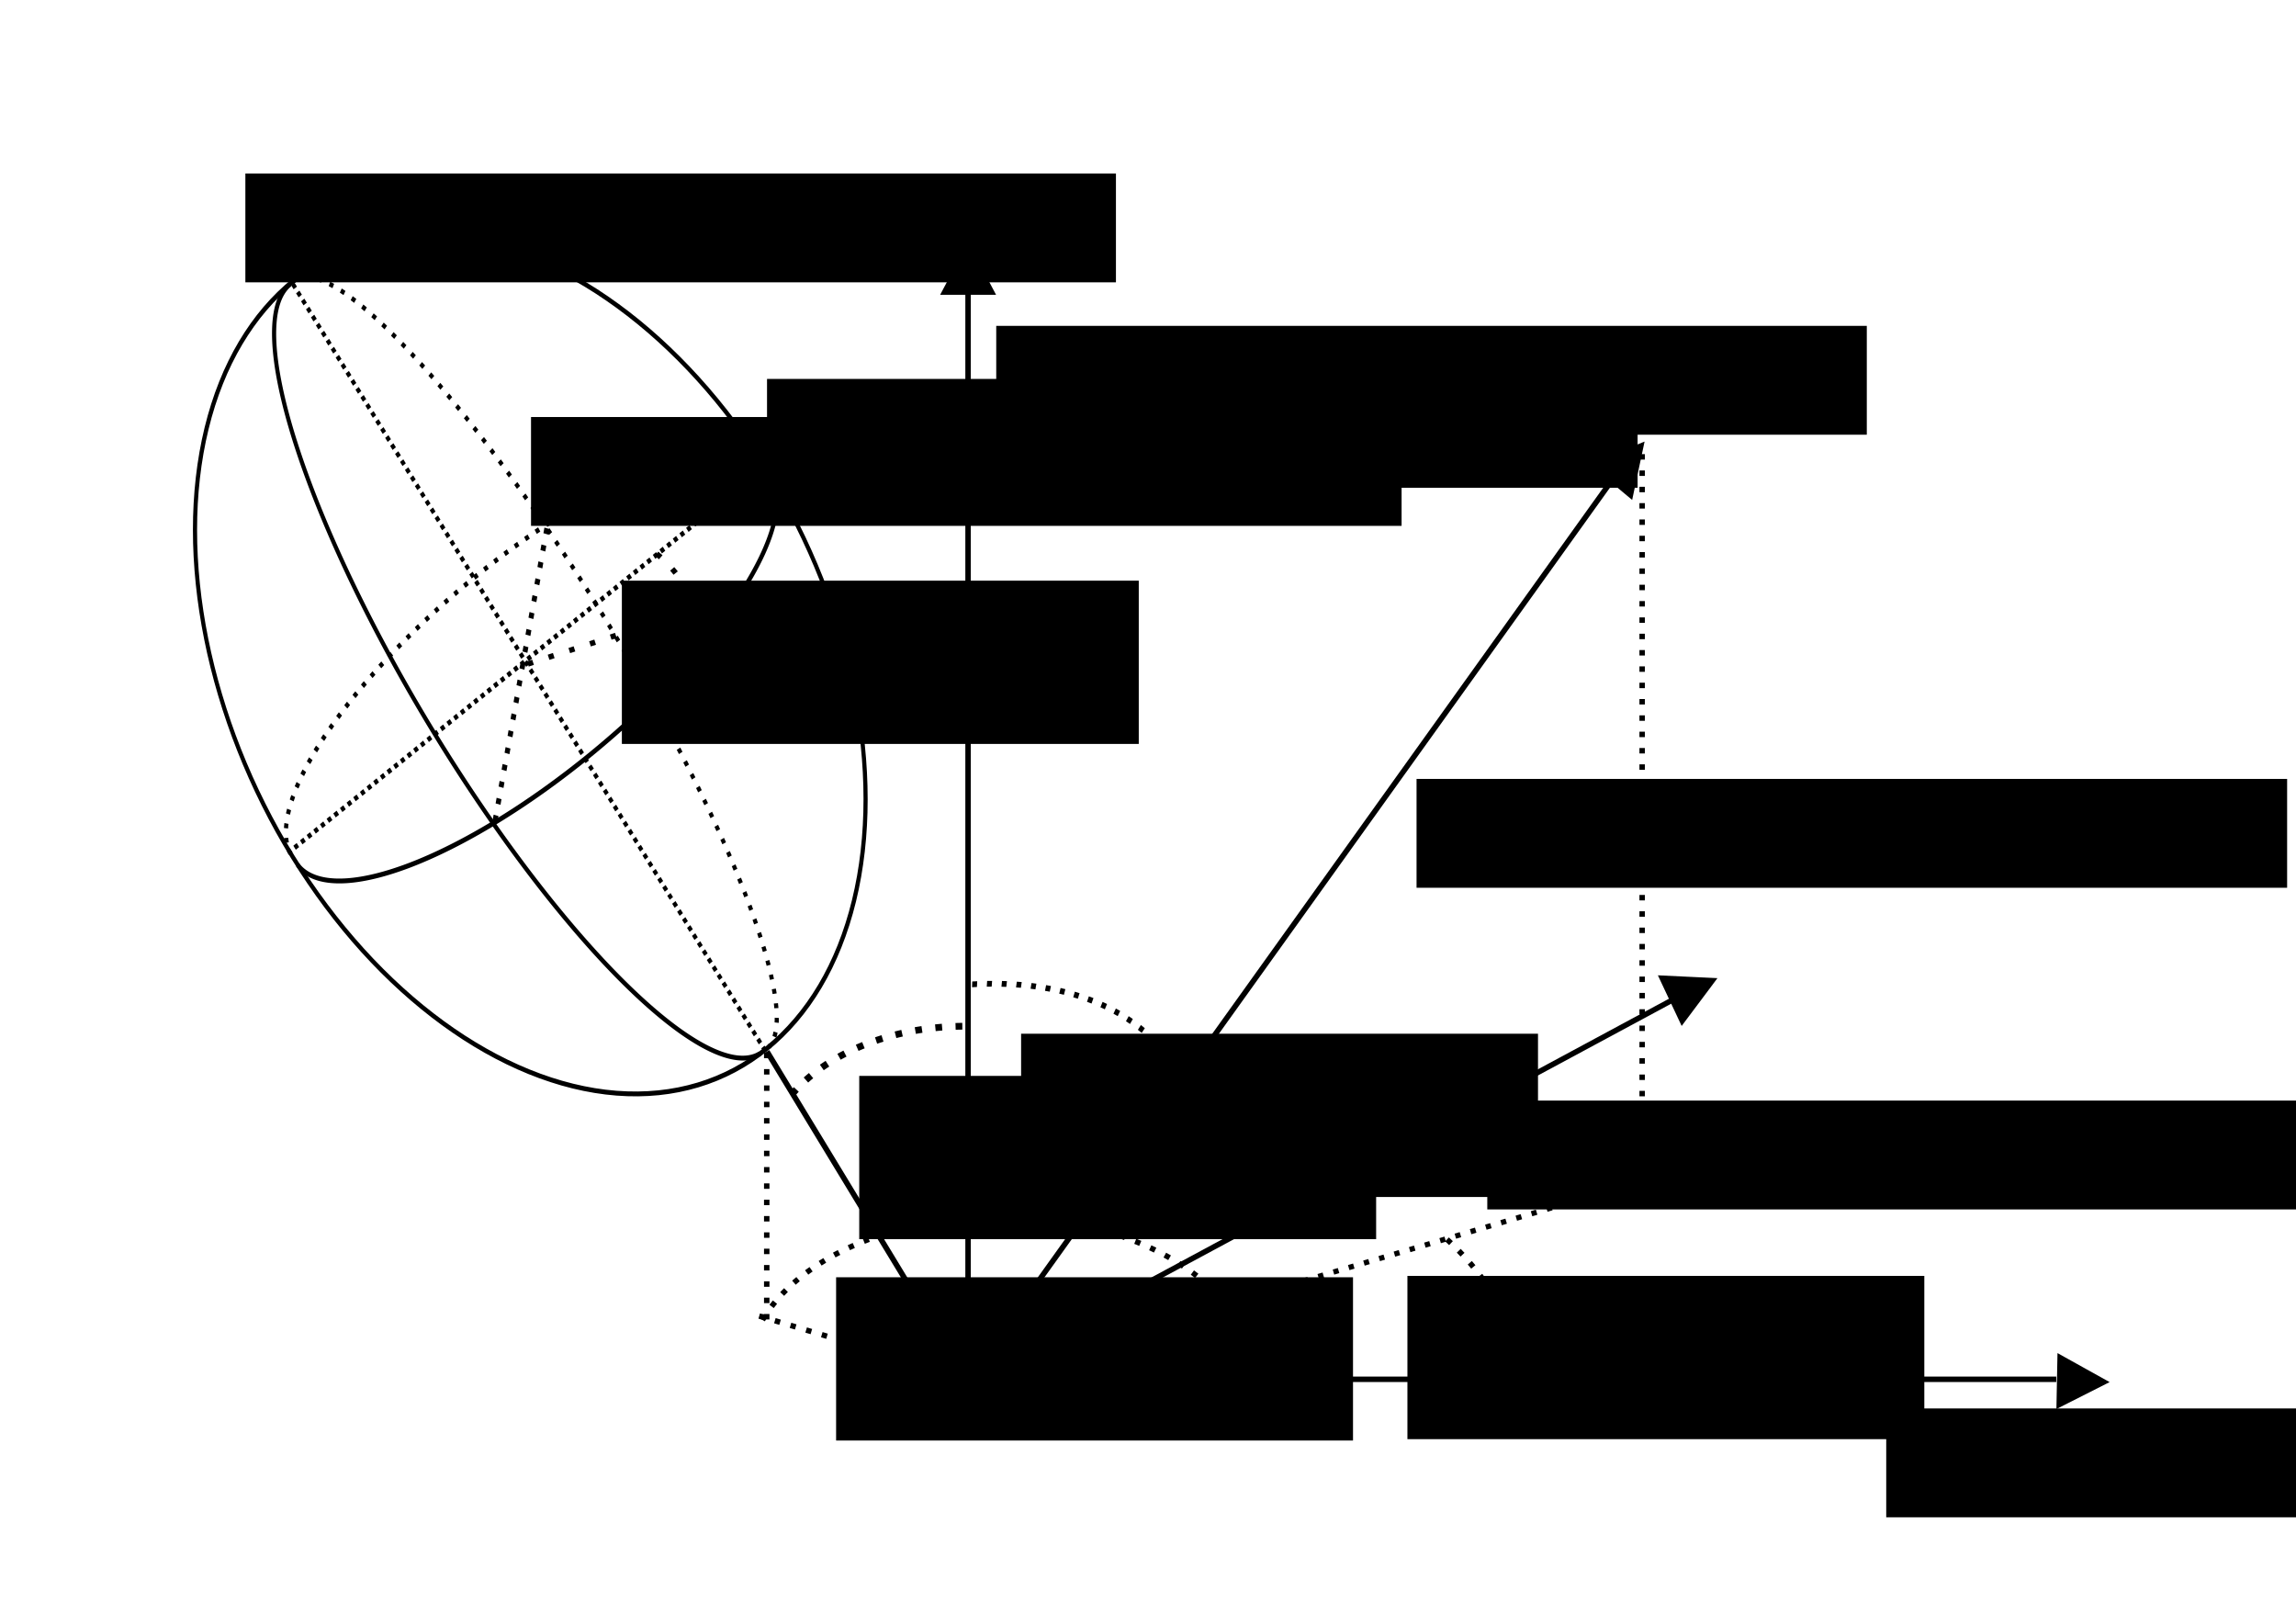 <?xml version="1.0" encoding="UTF-8" standalone="no"?>
<!-- Created with Inkscape (http://www.inkscape.org/) -->

<svg
   xmlns:dc="http://purl.org/dc/elements/1.1/"
   xmlns:cc="http://creativecommons.org/ns#"
   xmlns:rdf="http://www.w3.org/1999/02/22-rdf-syntax-ns#"
   xmlns:svg="http://www.w3.org/2000/svg"
   xmlns="http://www.w3.org/2000/svg"
   xmlns:sodipodi="http://sodipodi.sourceforge.net/DTD/sodipodi-0.dtd"
   xmlns:inkscape="http://www.inkscape.org/namespaces/inkscape"
   width="119.091mm"
   height="83.057mm"
   viewBox="0 0 421.974 294.298"
   id="svg2"
   version="1.1"
   inkscape:version="0.91 r13725"
   sodipodi:docname="theorieHasImsLabSystem.svg">
  <defs
     id="defs4" />
  <sodipodi:namedview
     id="base"
     pagecolor="#ffffff"
     bordercolor="#666666"
     borderopacity="1.0"
     inkscape:pageopacity="0.0"
     inkscape:pageshadow="2"
     inkscape:zoom="2.8284271"
     inkscape:cx="158.93845"
     inkscape:cy="106.90538"
     inkscape:document-units="px"
     inkscape:current-layer="layer1"
     showgrid="true"
     inkscape:window-width="1920"
     inkscape:window-height="1026"
     inkscape:window-x="0"
     inkscape:window-y="25"
     inkscape:window-maximized="1"
     fit-margin-top="10"
     fit-margin-left="10"
     fit-margin-right="0"
     fit-margin-bottom="10">
    <inkscape:grid
       type="xygrid"
       id="grid4136"
       originx="-122.085"
       originy="-779.153" />
  </sodipodi:namedview>
  <g
     inkscape:label="Ebene 1"
     inkscape:groupmode="layer"
     id="layer1"
     transform="translate(-122.085,21.088)">
    <path
       style="fill:none;fill-rule:evenodd;stroke:#000000;stroke-width:1px;stroke-linecap:butt;stroke-linejoin:miter;stroke-opacity:1"
       d="m 300,32.362 0,200 200,0"
       id="path4138"
       inkscape:connector-curvature="0" />
    <path
       style="fill:none;fill-rule:evenodd;stroke:#000000;stroke-width:1px;stroke-linecap:butt;stroke-linejoin:miter;stroke-opacity:1"
       d="m 300,232.362 130,-70"
       id="path4140"
       inkscape:connector-curvature="0" />
    <flowRoot
       xml:space="preserve"
       id="flowRoot4142"
       style="font-style:normal;font-weight:normal;font-size:15px;line-height:125%;font-family:sans-serif;letter-spacing:0px;word-spacing:0px;fill:#000000;fill-opacity:1;stroke:none;stroke-width:1px;stroke-linecap:butt;stroke-linejoin:miter;stroke-opacity:1"
       transform="translate(5.179,36.429)"><flowRegion
         id="flowRegion4144"><rect
           id="rect4146"
           width="160"
           height="20"
           x="300"
           y="2.362" /></flowRegion><flowPara
         id="flowPara4148">$ z^{\text{IMS}} $</flowPara></flowRoot>    <flowRoot
       xml:space="preserve"
       id="flowRoot4142-3"
       style="font-style:normal;font-weight:normal;font-size:15px;line-height:125%;font-family:sans-serif;letter-spacing:0px;word-spacing:0px;fill:#000000;fill-opacity:1;stroke:none;stroke-width:1px;stroke-linecap:butt;stroke-linejoin:miter;stroke-opacity:1"
       transform="translate(95.429,178.786)"><flowRegion
         id="flowRegion4144-6"><rect
           id="rect4146-7"
           width="160"
           height="20"
           x="300"
           y="2.362" /></flowRegion><flowPara
         id="flowPara4148-5">$ y^{\text{IMS}} $</flowPara></flowRoot>    <flowRoot
       xml:space="preserve"
       id="flowRoot4142-3-3"
       style="font-style:normal;font-weight:normal;font-size:15px;line-height:125%;font-family:sans-serif;letter-spacing:0px;word-spacing:0px;fill:#000000;fill-opacity:1;stroke:none;stroke-width:1px;stroke-linecap:butt;stroke-linejoin:miter;stroke-opacity:1"
       transform="translate(168.75,235.357)"><flowRegion
         id="flowRegion4144-6-5"><rect
           id="rect4146-7-6"
           width="160"
           height="20"
           x="300"
           y="2.362" /></flowRegion><flowPara
         id="flowPara4148-5-2">$ x^{\text{IMS}} $</flowPara></flowRoot>    <path
       sodipodi:type="star"
       style="fill:#000000;fill-opacity:1;stroke:#000000;stroke-width:1.525;stroke-miterlimit:4;stroke-dasharray:none;stroke-dashoffset:0;stroke-opacity:1"
       id="path4206"
       sodipodi:sides="3"
       sodipodi:cx="290"
       sodipodi:cy="12.362205"
       sodipodi:r1="10"
       sodipodi:r2="5"
       sodipodi:arg1="-1.5707963"
       sodipodi:arg2="-0.52359878"
       inkscape:flatsided="false"
       inkscape:rounded="0"
       inkscape:randomized="0"
       d="m 290,2.362 4.33,7.5 4.33,7.5 -8.66,0 -8.66,-1e-6 4.33,-7.5 z"
       inkscape:transform-center-y="-1.4012866"
       transform="matrix(0.515,0,0,0.561,150.66,22.917)" />
    <path
       sodipodi:type="star"
       style="fill:#000000;fill-opacity:1;stroke:#000000;stroke-width:1.525;stroke-miterlimit:4;stroke-dasharray:none;stroke-dashoffset:0;stroke-opacity:1"
       id="path4206-9"
       sodipodi:sides="3"
       sodipodi:cx="290"
       sodipodi:cy="12.362205"
       sodipodi:r1="10"
       sodipodi:r2="5"
       sodipodi:arg1="-1.5707963"
       sodipodi:arg2="-0.52359878"
       inkscape:flatsided="false"
       inkscape:rounded="0"
       inkscape:randomized="0"
       d="m 290,2.362 4.33,7.5 4.33,7.5 -8.66,0 -8.66,-1e-6 4.33,-7.5 z"
       inkscape:transform-center-y="-0.056933625"
       transform="matrix(-0.01,0.515,-0.56,-0.011,513.176,83.535)"
       inkscape:transform-center-x="-1.3557009" />
    <path
       sodipodi:type="star"
       style="fill:#000000;fill-opacity:1;stroke:#000000;stroke-width:1.525;stroke-miterlimit:4;stroke-dasharray:none;stroke-dashoffset:0;stroke-opacity:1"
       id="path4206-9-1"
       sodipodi:sides="3"
       sodipodi:cx="290"
       sodipodi:cy="12.362205"
       sodipodi:r1="10"
       sodipodi:r2="5"
       sodipodi:arg1="-1.5707963"
       sodipodi:arg2="-0.52359878"
       inkscape:flatsided="false"
       inkscape:rounded="0"
       inkscape:randomized="0"
       d="m 290,2.362 4.33,7.5 4.33,7.5 -8.66,0 -8.66,-1e-6 4.33,-7.5 z"
       inkscape:transform-center-y="1.193326"
       transform="matrix(0.219,0.466,-0.507,0.239,374.646,23.31)"
       inkscape:transform-center-x="-0.31845757" />
    <path
       style="fill:none;fill-rule:evenodd;stroke:#000000;stroke-width:1;stroke-linecap:butt;stroke-linejoin:miter;stroke-miterlimit:4;stroke-dasharray:none;stroke-opacity:1"
       d="M 300.022,232.348 418.11,67.478"
       id="path4238"
       inkscape:connector-curvature="0" />
    <path
       sodipodi:type="star"
       style="fill:#000000;fill-opacity:1;stroke:#000000;stroke-width:1.525;stroke-miterlimit:4;stroke-dasharray:none;stroke-dashoffset:0;stroke-opacity:1"
       id="path4206-9-1-2"
       sodipodi:sides="3"
       sodipodi:cx="290"
       sodipodi:cy="12.362205"
       sodipodi:r1="10"
       sodipodi:r2="5"
       sodipodi:arg1="-1.5707963"
       sodipodi:arg2="-0.52359878"
       inkscape:flatsided="false"
       inkscape:rounded="0"
       inkscape:randomized="0"
       d="m 290,2.362 4.33,7.5 4.33,7.5 -8.66,0 -8.66,-1e-6 4.33,-7.5 z"
       inkscape:transform-center-y="-3.6844098"
       transform="matrix(0.395,0.33,-0.36,0.43,310.089,-36.01)"
       inkscape:transform-center-x="1.3160445" />
    <path
       style="fill:none;fill-rule:evenodd;stroke:#000000;stroke-width:0.973;stroke-linecap:butt;stroke-linejoin:miter;stroke-miterlimit:4;stroke-dasharray:0.973, 1.946;stroke-dashoffset:0;stroke-opacity:1"
       d="M 299.961,232.455 424.86,195.663"
       id="path4255"
       inkscape:connector-curvature="0" />
    <path
       style="fill:none;fill-rule:evenodd;stroke:#000000;stroke-width:1;stroke-linecap:butt;stroke-linejoin:miter;stroke-miterlimit:4;stroke-dasharray:1, 2;stroke-dashoffset:0;stroke-opacity:1"
       d="m 423.893,62.362 0,135"
       id="path4257"
       inkscape:connector-curvature="0" />
    <path
       style="fill:none;fill-opacity:1;stroke:#000000;stroke-width:1;stroke-miterlimit:4;stroke-dasharray:1, 2;stroke-dashoffset:0;stroke-opacity:1"
       id="path4298"
       sodipodi:type="arc"
       sodipodi:cx="303.30612"
       sodipodi:cy="232.5784"
       sodipodi:rx="97.829597"
       sodipodi:ry="51.840679"
       sodipodi:start="5.7595865"
       sodipodi:end="0"
       sodipodi:open="true"
       d="m 388.029,206.658 a 97.83,51.841 0 0 1 13.107,25.92" />
    <flowRoot
       xml:space="preserve"
       id="flowRoot4300"
       style="font-style:normal;font-weight:normal;font-size:15px;line-height:125%;font-family:sans-serif;letter-spacing:0px;word-spacing:0px;fill:#000000;fill-opacity:1;stroke:none;stroke-width:1px;stroke-linecap:butt;stroke-linejoin:miter;stroke-opacity:1"
       transform="translate(-19.25,6)"><flowRegion
         id="flowRegion4302"><rect
           id="rect4304"
           width="95"
           height="30"
           x="400"
           y="207.362" /></flowRegion><flowPara
         id="flowPara4308">$ \phi $</flowPara></flowRoot>    <path
       style="fill:none;fill-opacity:1;stroke:#000000;stroke-width:0.985;stroke-miterlimit:4;stroke-dasharray:0.985, 1.97;stroke-dashoffset:0;stroke-opacity:1"
       id="path4312"
       sodipodi:type="arc"
       sodipodi:cx="142.13551"
       sodipodi:cy="344.97818"
       sodipodi:rx="96.680664"
       sodipodi:ry="54.062237"
       sodipodi:start="5.4977871"
       sodipodi:end="0"
       sodipodi:open="true"
       d="m 210.499,306.75 a 96.681,54.062 0 0 1 28.317,38.228"
       transform="matrix(0.824,-0.567,0.415,0.91,0,0)" />
    <flowRoot
       xml:space="preserve"
       id="flowRoot4300-7"
       style="font-style:normal;font-weight:normal;font-size:15px;line-height:125%;font-family:sans-serif;letter-spacing:0px;word-spacing:0px;fill:#000000;fill-opacity:1;stroke:none;stroke-width:1px;stroke-linecap:butt;stroke-linejoin:miter;stroke-opacity:1"
       transform="translate(-90.25,-38.5)"><flowRegion
         id="flowRegion4302-0"><rect
           id="rect4304-9"
           width="95"
           height="30"
           x="400"
           y="207.362" /></flowRegion><flowPara
         id="flowPara4308-3">$ \theta $</flowPara></flowRoot>    <flowRoot
       xml:space="preserve"
       id="flowRoot4142-6"
       style="font-style:normal;font-weight:normal;font-size:15px;line-height:125%;font-family:sans-serif;letter-spacing:0px;word-spacing:0px;fill:#000000;fill-opacity:1;stroke:none;stroke-width:1px;stroke-linecap:butt;stroke-linejoin:miter;stroke-opacity:1"
       transform="translate(82.429,119.679)"><flowRegion
         id="flowRegion4144-0"><rect
           id="rect4146-6"
           width="160"
           height="20"
           x="300"
           y="2.362" /></flowRegion><flowPara
         id="flowPara4148-2">$ z^{\text{LAB}} $</flowPara></flowRoot>    <g
       id="g4177"
       transform="matrix(0.75,-0.116,0.136,0.881,60.452,42.28)">
      <path
         transform="matrix(0.896,-0.444,0.444,0.896,0,0)"
         sodipodi:open="true"
         sodipodi:end="3.1093418"
         sodipodi:start="0"
         d="M 205.348,170.804 A 71.369,21.775 0 0 1 135.131,192.576 71.369,21.775 0 0 1 62.648,171.506"
         sodipodi:ry="21.775038"
         sodipodi:rx="71.36866"
         sodipodi:cy="170.80388"
         sodipodi:cx="133.97977"
         id="path3823"
         style="display:inline;fill:#000000;fill-opacity:0;stroke:#000000;stroke-width:1;stroke-miterlimit:4;stroke-dasharray:none;stroke-dashoffset:0;stroke-opacity:1"
         sodipodi:type="arc" />
      <path
         sodipodi:open="true"
         sodipodi:end="3.1093418"
         sodipodi:start="0"
         transform="matrix(0.896,-0.444,-0.444,-0.896,0,0)"
         d="m 205.461,-169.333 a 71.448,21.774 0 0 1 -70.295,21.771 71.448,21.774 0 0 1 -72.562,-21.069"
         sodipodi:ry="21.774332"
         sodipodi:rx="71.44754"
         sodipodi:cy="-169.33276"
         sodipodi:cx="134.01318"
         id="path3823-4"
         style="display:inline;fill:#000000;fill-opacity:0;stroke:#000000;stroke-width:1;stroke-miterlimit:4;stroke-dasharray:1, 2;stroke-dashoffset:0;stroke-opacity:1"
         sodipodi:type="arc" />
      <path
         sodipodi:open="true"
         sodipodi:end="3.1093418"
         sodipodi:start="0"
         transform="matrix(-0.444,-0.896,-0.896,0.444,0,0)"
         d="m -74.05,-132.866 a 95.538,26.566 0 0 1 -93.997,26.562 95.538,26.566 0 0 1 -97.029,-25.706"
         sodipodi:ry="26.565931"
         sodipodi:rx="95.53788"
         sodipodi:cy="-132.86632"
         sodipodi:cx="-169.58809"
         id="path3823-1"
         style="display:inline;fill:#000000;fill-opacity:0;stroke:#000000;stroke-width:1;stroke-miterlimit:4;stroke-dasharray:none;stroke-dashoffset:0;stroke-opacity:1"
         sodipodi:type="arc" />
      <path
         sodipodi:open="true"
         sodipodi:end="3.1093418"
         sodipodi:start="0"
         transform="matrix(-0.444,-0.896,0.896,-0.444,0,0)"
         d="m -73.99,133.989 a 95.617,20.699 0 0 1 -94.075,20.696 95.617,20.699 0 0 1 -97.109,-20.029"
         sodipodi:ry="20.698648"
         sodipodi:rx="95.61718"
         sodipodi:cy="133.98894"
         sodipodi:cx="-169.60684"
         id="path3823-4-7"
         style="display:inline;fill:#000000;fill-opacity:0;stroke:#000000;stroke-width:1;stroke-miterlimit:4;stroke-dasharray:1, 2;stroke-dashoffset:0;stroke-opacity:1"
         sodipodi:type="arc" />
      <path
         inkscape:connector-curvature="0"
         id="path3864"
         d="M 181.158,123.165 204.4,65.083"
         style="display:inline;fill:none;stroke:#000000;stroke-width:1.201;stroke-linecap:butt;stroke-linejoin:miter;stroke-miterlimit:4;stroke-dasharray:1.201, 2.403;stroke-dashoffset:0;stroke-opacity:1" />
      <path
         inkscape:connector-curvature="0"
         id="path3866"
         d="M 130.393,123.179 258.751,59.604"
         style="display:inline;fill:none;stroke:#000000;stroke-width:1;stroke-linecap:butt;stroke-linejoin:miter;stroke-miterlimit:4;stroke-dasharray:1, 1;stroke-dashoffset:0;stroke-opacity:1" />
      <path
         inkscape:connector-curvature="0"
         id="path3868"
         d="M 152.588,7.385 237.201,178.22"
         style="display:inline;fill:none;stroke:#000000;stroke-width:1;stroke-linecap:butt;stroke-linejoin:miter;stroke-miterlimit:4;stroke-dasharray:1, 1;stroke-dashoffset:0;stroke-opacity:1" />
      <ellipse
         transform="matrix(0.896,-0.444,0.444,0.896,0,0)"
         ry="95.599"
         rx="71.39"
         cy="169.544"
         cx="134.03"
         id="path2985"
         style="display:inline;fill:#000000;fill-opacity:0;stroke:#000000;stroke-width:1;stroke-miterlimit:4;stroke-dasharray:none;stroke-opacity:1" />
    </g>
    <path
       style="fill:none;fill-rule:evenodd;stroke:#000000;stroke-width:1.01;stroke-linecap:butt;stroke-linejoin:miter;stroke-miterlimit:4;stroke-dasharray:none;stroke-opacity:1"
       d="m 263.044,172.127 36.806,60.63"
       id="path4187"
       inkscape:connector-curvature="0" />
    <flowRoot
       xml:space="preserve"
       id="flowRoot4142-36"
       style="font-style:normal;font-weight:normal;font-size:15px;line-height:125%;font-family:sans-serif;letter-spacing:0px;word-spacing:0px;fill:#000000;fill-opacity:1;stroke:none;stroke-width:1px;stroke-linecap:butt;stroke-linejoin:miter;stroke-opacity:1"
       transform="translate(-132.821,8.429)"><flowRegion
         id="flowRegion4144-7"><rect
           id="rect4146-5"
           width="160"
           height="20"
           x="300"
           y="2.362" /></flowRegion><flowPara
         id="flowPara4148-3">$ z^{\text{HAS}} $</flowPara></flowRoot>    <flowRoot
       xml:space="preserve"
       id="flowRoot4142-36-5"
       style="font-style:normal;font-weight:normal;font-size:15px;line-height:125%;font-family:sans-serif;letter-spacing:0px;word-spacing:0px;fill:#000000;fill-opacity:1;stroke:none;stroke-width:1px;stroke-linecap:butt;stroke-linejoin:miter;stroke-opacity:1"
       transform="translate(-36.946,46.179)"><flowRegion
         id="flowRegion4144-7-6"><rect
           id="rect4146-5-2"
           width="160"
           height="20"
           x="300"
           y="2.362" /></flowRegion><flowPara
         id="flowPara4148-3-9">$ x^{\text{HAS}} $</flowPara></flowRoot>    <flowRoot
       xml:space="preserve"
       id="flowRoot4142-36-5-1"
       style="font-style:normal;font-weight:normal;font-size:15px;line-height:125%;font-family:sans-serif;letter-spacing:0px;word-spacing:0px;fill:#000000;fill-opacity:1;stroke:none;stroke-width:1px;stroke-linecap:butt;stroke-linejoin:miter;stroke-opacity:1"
       transform="translate(-80.321,53.179)"><flowRegion
         id="flowRegion4144-7-6-2"><rect
           id="rect4146-5-2-7"
           width="160"
           height="20"
           x="300"
           y="2.362" /></flowRegion><flowPara
         id="flowPara4148-3-9-0">$ y^{\text{HAS}} $</flowPara></flowRoot>    <path
       style="fill:none;fill-opacity:1;stroke:#000000;stroke-width:1.241;stroke-miterlimit:4;stroke-dasharray:1.241, 2.482;stroke-dashoffset:0;stroke-opacity:1"
       id="path4269"
       sodipodi:type="arc"
       sodipodi:cx="299.49606"
       sodipodi:cy="192.57918"
       sodipodi:rx="36.820286"
       sodipodi:ry="25.093382"
       sodipodi:start="3.6651914"
       sodipodi:end="4.712389"
       sodipodi:open="true"
       d="m 267.609,180.032 a 36.82,25.093 0 0 1 31.887,-12.547" />
    <flowRoot
       xml:space="preserve"
       id="flowRoot4300-7-9"
       style="font-style:normal;font-weight:normal;font-size:15px;line-height:125%;font-family:sans-serif;letter-spacing:0px;word-spacing:0px;fill:#000000;fill-opacity:1;stroke:none;stroke-width:1px;stroke-linecap:butt;stroke-linejoin:miter;stroke-opacity:1"
       transform="translate(-120,-30.75)"><flowRegion
         id="flowRegion4302-0-3"><rect
           id="rect4304-9-6"
           width="95"
           height="30"
           x="400"
           y="207.362" /></flowRegion><flowPara
         id="flowPara4308-3-0">$ \beta $</flowPara></flowRoot>    <path
       style="fill:none;fill-rule:evenodd;stroke:#000000;stroke-width:1;stroke-linecap:butt;stroke-linejoin:miter;stroke-miterlimit:4;stroke-dasharray:1, 2;stroke-dashoffset:0;stroke-opacity:1"
       d="M 299.953,232.159 261.047,220.566"
       id="path4295"
       inkscape:connector-curvature="0" />
    <path
       style="fill:none;fill-rule:evenodd;stroke:#000000;stroke-width:1;stroke-linecap:butt;stroke-linejoin:miter;stroke-miterlimit:4;stroke-dasharray:1, 2;stroke-dashoffset:0;stroke-opacity:1"
       d="m 263,172.362 0,51"
       id="path4297"
       inkscape:connector-curvature="0" />
    <path
       style="fill:none;fill-opacity:1;stroke:#000000;stroke-width:1;stroke-miterlimit:4;stroke-dasharray:1, 2;stroke-dashoffset:0;stroke-opacity:1"
       id="path4202"
       sodipodi:type="arc"
       sodipodi:cx="305.77502"
       sodipodi:cy="231.33473"
       sodipodi:rx="46.341751"
       sodipodi:ry="28.865728"
       sodipodi:start="3.4906585"
       sodipodi:end="0"
       sodipodi:open="true"
       d="m 262.228,221.462 a 46.342,28.866 0 0 1 51.594,-18.555 46.342,28.866 0 0 1 38.295,28.427" />
    <flowRoot
       xml:space="preserve"
       id="flowRoot4300-7-9-3"
       style="font-style:normal;font-weight:normal;font-size:15px;line-height:125%;font-family:sans-serif;letter-spacing:0px;word-spacing:0px;fill:#000000;fill-opacity:1;stroke:none;stroke-width:1px;stroke-linecap:butt;stroke-linejoin:miter;stroke-opacity:1"
       transform="translate(-124.25,6.25)"><flowRegion
         id="flowRegion4302-0-3-6"><rect
           id="rect4304-9-6-7"
           width="95"
           height="30"
           x="400"
           y="207.362" /></flowRegion><flowPara
         id="flowPara4308-3-0-5">$ \alpha $</flowPara></flowRoot>    <path
       style="fill:none;fill-rule:evenodd;stroke:#000000;stroke-width:1;stroke-linecap:butt;stroke-linejoin:miter;stroke-miterlimit:4;stroke-dasharray:1, 3;stroke-dashoffset:0;stroke-opacity:1"
       d="M 219.101,100.92 258.024,88.305"
       id="path4228"
       inkscape:connector-curvature="0" />
    <path
       style="fill:none;fill-opacity:1;stroke:#000000;stroke-width:1;stroke-miterlimit:4;stroke-dasharray:1, 3;stroke-dashoffset:0;stroke-opacity:1"
       id="path4230"
       sodipodi:type="arc"
       sodipodi:cx="232.75"
       sodipodi:cy="104.48721"
       sodipodi:rx="20"
       sodipodi:ry="27.5"
       sodipodi:start="5.2359878"
       sodipodi:end="5.7595865"
       sodipodi:open="true"
       d="m 242.75,80.672 a 20,27.5 0 0 1 7.321,10.066" />
    <flowRoot
       xml:space="preserve"
       id="flowRoot4300-7-9-35"
       style="font-style:normal;font-weight:normal;font-size:15px;line-height:125%;font-family:sans-serif;letter-spacing:0px;word-spacing:0px;fill:#000000;fill-opacity:1;stroke:none;stroke-width:1px;stroke-linecap:butt;stroke-linejoin:miter;stroke-opacity:1"
       transform="translate(-163.625,-121.75)"><flowRegion
         id="flowRegion4302-0-3-62"><rect
           id="rect4304-9-6-9"
           width="95"
           height="30"
           x="400"
           y="207.362" /></flowRegion><flowPara
         id="flowPara4308-3-0-1">$ \gamma $</flowPara></flowRoot>  </g>
</svg>
